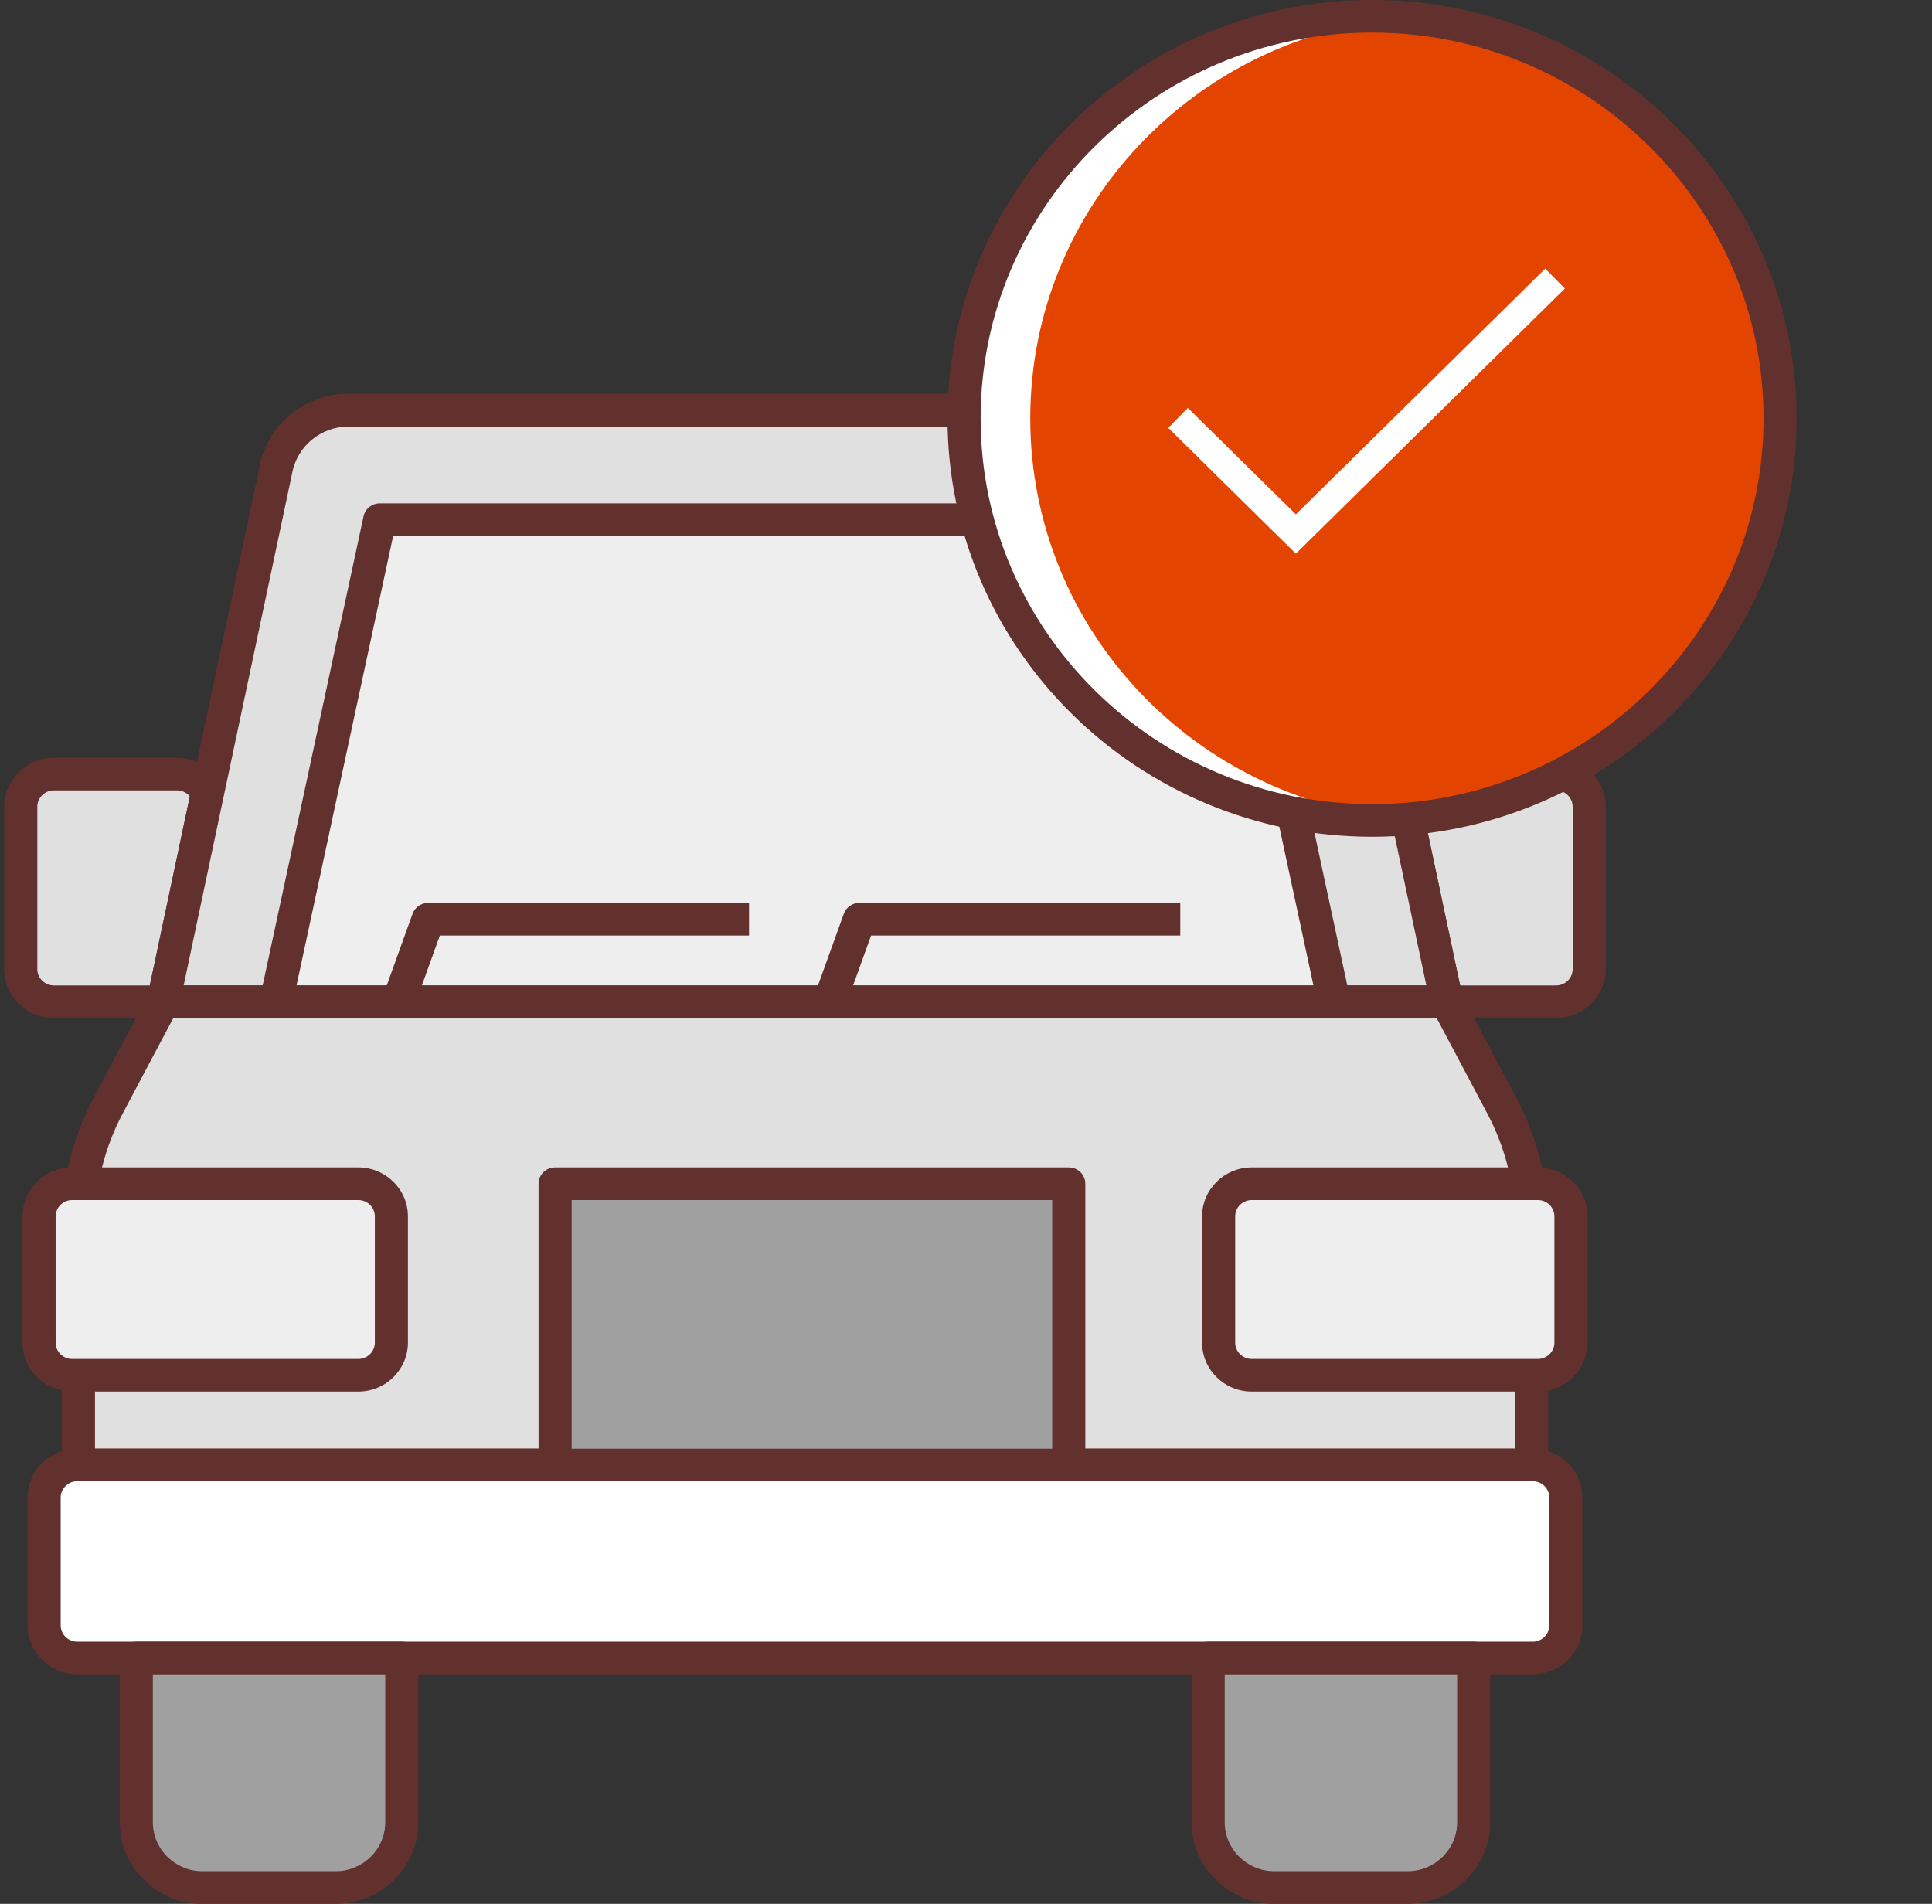 <svg width="69" height="68" viewBox="0 0 69 68" fill="none" xmlns="http://www.w3.org/2000/svg">
<rect x="0" y="0" width="69" height="68" fill="#333333" stroke="none"/>
<g clip-path="url(#clip0_11_181)">
<path d="M55.575 35.781H51.176C50.524 35.781 49.994 35.259 49.994 34.616V28.813C49.994 28.17 50.524 27.648 51.176 27.648H55.574C56.227 27.648 56.756 28.17 56.756 28.813V34.616C56.757 35.259 56.228 35.781 55.575 35.781Z" fill="#E0E0E0"/>
<path d="M6.324 35.781H1.924C1.272 35.781 0.742 35.259 0.742 34.616V28.813C0.742 28.17 1.272 27.648 1.924 27.648H6.322C6.975 27.648 7.504 28.17 7.504 28.813V34.616C7.506 35.259 6.976 35.781 6.324 35.781Z" fill="#E0E0E0"/>
<path d="M55.575 36.362H51.177C50.2 36.362 49.404 35.578 49.404 34.615V28.813C49.404 27.85 50.2 27.065 51.177 27.065H55.575C56.553 27.065 57.348 27.85 57.348 28.813V34.615C57.348 35.578 56.553 36.362 55.575 36.362ZM51.177 28.23C50.852 28.23 50.586 28.492 50.586 28.813V34.615C50.586 34.935 50.852 35.197 51.177 35.197H55.575C55.9 35.197 56.166 34.935 56.166 34.615V28.813C56.166 28.492 55.9 28.23 55.575 28.23H51.177Z" fill="#63312D"/>
<path d="M6.324 36.362H1.924C0.947 36.362 0.151 35.578 0.151 34.615V28.813C0.151 27.85 0.947 27.065 1.924 27.065H6.324C7.301 27.065 8.097 27.85 8.097 28.813V34.615C8.097 35.578 7.301 36.362 6.324 36.362ZM1.924 28.23C1.599 28.23 1.333 28.492 1.333 28.813V34.615C1.333 34.935 1.599 35.197 1.924 35.197H6.324C6.649 35.197 6.915 34.935 6.915 34.615V28.813C6.915 28.492 6.649 28.23 6.324 28.23H1.924Z" fill="#63312D"/>
<path d="M51.668 36.362H5.832C5.655 36.362 5.486 36.284 5.373 36.147C5.26 36.01 5.216 35.831 5.252 35.659L9.272 16.682C9.545 15.176 10.883 14.07 12.456 14.07H45.044C46.616 14.07 47.955 15.176 48.23 16.702L52.245 35.661C52.281 35.832 52.237 36.011 52.124 36.148C52.014 36.284 51.845 36.362 51.668 36.362ZM6.559 35.197H50.941L47.072 16.922C46.894 15.937 46.043 15.235 45.045 15.235H12.456C11.458 15.235 10.608 15.938 10.433 16.905L6.559 35.197Z" fill="#63312D"/>
<path d="M51.668 35.781H5.832L9.852 16.802C10.076 15.558 11.173 14.652 12.456 14.652H45.045C46.328 14.652 47.425 15.558 47.649 16.802L51.668 35.781Z" fill="#E0E0E0"/>
<path d="M51.668 36.362H5.832C5.655 36.362 5.486 36.284 5.373 36.147C5.26 36.01 5.216 35.831 5.252 35.659L9.272 16.682C9.545 15.176 10.883 14.07 12.456 14.07H45.044C46.616 14.07 47.955 15.176 48.23 16.702L52.245 35.661C52.281 35.832 52.237 36.011 52.124 36.148C52.014 36.284 51.845 36.362 51.668 36.362ZM6.559 35.197H50.941L47.072 16.922C46.894 15.937 46.043 15.235 45.045 15.235H12.456C11.458 15.235 10.608 15.938 10.433 16.905L6.559 35.197Z" fill="#63312D"/>
<path d="M9.86 35.781H47.639L43.935 18.561H13.563L9.86 35.781Z" fill="#EEEEEE"/>
<path d="M47.64 36.362H9.861C9.684 36.362 9.513 36.283 9.401 36.145C9.289 36.008 9.245 35.83 9.282 35.658L12.984 18.44C13.042 18.171 13.283 17.979 13.562 17.979H43.935C44.215 17.979 44.455 18.171 44.514 18.44L48.217 35.658C48.253 35.83 48.21 36.009 48.097 36.145C47.985 36.282 47.817 36.362 47.64 36.362ZM10.59 35.197H46.909L43.458 19.144H14.041L10.59 35.197Z" fill="#63312D"/>
<path d="M54.698 52.324H2.801V43.733C2.801 42.261 3.163 40.812 3.854 39.507L5.831 35.781H51.667L53.643 39.507C54.334 40.812 54.696 42.261 54.696 43.733V52.324H54.698Z" fill="#E0E0E0"/>
<path d="M54.698 52.906H2.801C2.475 52.906 2.21 52.645 2.21 52.324V43.732C2.21 42.173 2.598 40.618 3.331 39.237L5.307 35.511C5.41 35.318 5.611 35.197 5.831 35.197H51.667C51.888 35.197 52.087 35.318 52.19 35.511L54.168 39.237C54.9 40.621 55.288 42.175 55.288 43.732V52.324C55.289 52.646 55.026 52.906 54.698 52.906ZM3.392 51.741H54.107V43.732C54.107 42.362 53.766 40.993 53.12 39.776L51.31 36.362H6.189L4.379 39.776C3.734 40.992 3.392 42.361 3.392 43.732V51.741Z" fill="#63312D"/>
<path d="M54.742 59.219H2.758C2.105 59.219 1.576 58.698 1.576 58.055V53.489C1.576 52.846 2.105 52.324 2.758 52.324H54.742C55.395 52.324 55.924 52.846 55.924 53.489V58.055C55.924 58.698 55.395 59.219 54.742 59.219Z" fill="white"/>
<path d="M54.741 59.8H2.758C1.78 59.8 0.985 59.017 0.985 58.053V53.488C0.985 52.525 1.78 51.741 2.758 51.741H54.741C55.719 51.741 56.514 52.525 56.514 53.488V58.053C56.514 59.018 55.72 59.8 54.741 59.8ZM2.758 52.906C2.433 52.906 2.167 53.168 2.167 53.488V58.053C2.167 58.373 2.433 58.636 2.758 58.636H54.741C55.066 58.636 55.332 58.373 55.332 58.053V53.488C55.332 53.168 55.066 52.906 54.741 52.906H2.758Z" fill="#63312D"/>
<path d="M12.795 49.12H2.577C1.924 49.12 1.395 48.599 1.395 47.956V43.444C1.395 42.801 1.924 42.279 2.577 42.279H12.795C13.447 42.279 13.977 42.801 13.977 43.444V47.956C13.977 48.599 13.447 49.12 12.795 49.12Z" fill="#EEEEEE"/>
<path d="M54.923 49.12H44.705C44.053 49.12 43.523 48.599 43.523 47.956V43.444C43.523 42.801 44.053 42.279 44.705 42.279H54.923C55.575 42.279 56.105 42.801 56.105 43.444V47.956C56.105 48.599 55.575 49.12 54.923 49.12Z" fill="#EEEEEE"/>
<path d="M12.795 49.703H2.578C1.6 49.703 0.805 48.919 0.805 47.956V43.444C0.805 42.482 1.6 41.697 2.578 41.697H12.796C13.773 41.697 14.569 42.482 14.569 43.444V47.956C14.568 48.92 13.772 49.703 12.795 49.703ZM2.578 42.862C2.253 42.862 1.987 43.124 1.987 43.444V47.956C1.987 48.276 2.253 48.538 2.578 48.538H12.796C13.121 48.538 13.387 48.276 13.387 47.956V43.444C13.387 43.124 13.121 42.862 12.796 42.862H2.578Z" fill="#63312D"/>
<path d="M54.923 49.703H44.705C43.728 49.703 42.932 48.919 42.932 47.956V43.444C42.932 42.482 43.728 41.697 44.705 41.697H54.923C55.9 41.697 56.696 42.482 56.696 43.444V47.956C56.696 48.92 55.9 49.703 54.923 49.703ZM44.705 42.862C44.38 42.862 44.114 43.124 44.114 43.444V47.956C44.114 48.276 44.38 48.538 44.705 48.538H54.923C55.248 48.538 55.514 48.276 55.514 47.956V43.444C55.514 43.124 55.248 42.862 54.923 42.862H44.705Z" fill="#63312D"/>
<path d="M19.825 42.279H38.17V52.324H19.825V42.279Z" fill="#A0A0A0"/>
<path d="M38.171 52.906H19.825C19.499 52.906 19.234 52.645 19.234 52.324V42.28C19.234 41.958 19.499 41.697 19.825 41.697H38.17C38.496 41.697 38.761 41.958 38.761 42.28V52.324C38.762 52.647 38.497 52.906 38.171 52.906ZM20.416 51.742H37.579V42.862H20.416V51.742Z" fill="#63312D"/>
<path d="M11.986 67.417H7.231C5.925 67.417 4.868 66.375 4.868 65.088V59.219H14.35V65.088C14.35 66.375 13.292 67.417 11.986 67.417Z" fill="#A0A0A0"/>
<path d="M50.268 67.417H45.513C44.207 67.417 43.149 66.375 43.149 65.088V59.219H52.632V65.088C52.632 66.375 51.573 67.417 50.268 67.417Z" fill="#A0A0A0"/>
<path d="M11.988 68H7.231C5.601 68 4.277 66.694 4.277 65.088V59.219C4.277 58.897 4.541 58.636 4.868 58.636H14.35C14.676 58.636 14.941 58.897 14.941 59.219V65.088C14.942 66.694 13.617 68 11.988 68ZM5.459 59.801V65.088C5.459 66.052 6.254 66.835 7.231 66.835H11.986C12.963 66.835 13.759 66.052 13.759 65.088V59.801H5.459Z" fill="#63312D"/>
<path d="M50.268 68H45.513C43.883 68 42.558 66.694 42.558 65.088V59.219C42.558 58.897 42.823 58.636 43.149 58.636H52.632C52.959 58.636 53.223 58.897 53.223 59.219V65.088C53.223 66.694 51.899 68 50.268 68ZM43.74 59.801V65.088C43.74 66.052 44.536 66.835 45.513 66.835H50.268C51.246 66.835 52.041 66.052 52.041 65.088V59.801H43.74Z" fill="#63312D"/>
<path d="M14.826 35.866L13.712 35.477L14.735 32.637C14.818 32.404 15.042 32.249 15.292 32.249H26.751V33.414H15.709L14.826 35.866Z" fill="#63312D"/>
<path d="M30.227 35.866L29.113 35.477L30.136 32.637C30.219 32.404 30.442 32.249 30.693 32.249H42.152V33.414H31.11L30.227 35.866Z" fill="#63312D"/>
<path d="M63.575 14.944C63.575 22.875 57.051 29.305 49.003 29.305C40.955 29.305 34.43 22.875 34.43 14.944C34.43 7.012 40.955 0.583 49.003 0.583C57.051 0.583 63.575 7.012 63.575 14.944Z" fill="#E34400"/>
<path d="M36.795 14.944C36.795 7.406 42.692 1.236 50.186 0.642C49.794 0.61 49.403 0.583 49.004 0.583C40.956 0.583 34.431 7.013 34.431 14.945C34.431 22.876 40.956 29.306 49.004 29.306C49.403 29.306 49.794 29.277 50.186 29.247C42.691 28.65 36.795 22.481 36.795 14.944Z" fill="white"/>
<path d="M49.003 29.886C40.642 29.886 33.84 23.182 33.84 14.944C33.84 6.703 40.642 0 49.003 0C57.364 0 64.166 6.703 64.166 14.944C64.166 23.182 57.364 29.886 49.003 29.886ZM49.003 1.165C41.294 1.165 35.022 7.347 35.022 14.944C35.022 22.541 41.294 28.721 49.003 28.721C56.711 28.721 62.984 22.541 62.984 14.944C62.984 7.347 56.711 1.165 49.003 1.165Z" fill="#63312D"/>
<path d="M42.073 14.927L46.281 19.073L55.537 9.951" stroke="white"/>
</g>
<defs>
<clipPath id="clip0_11_181">
<rect width="69" height="68" fill="white"/>
</clipPath>
</defs>
</svg>
